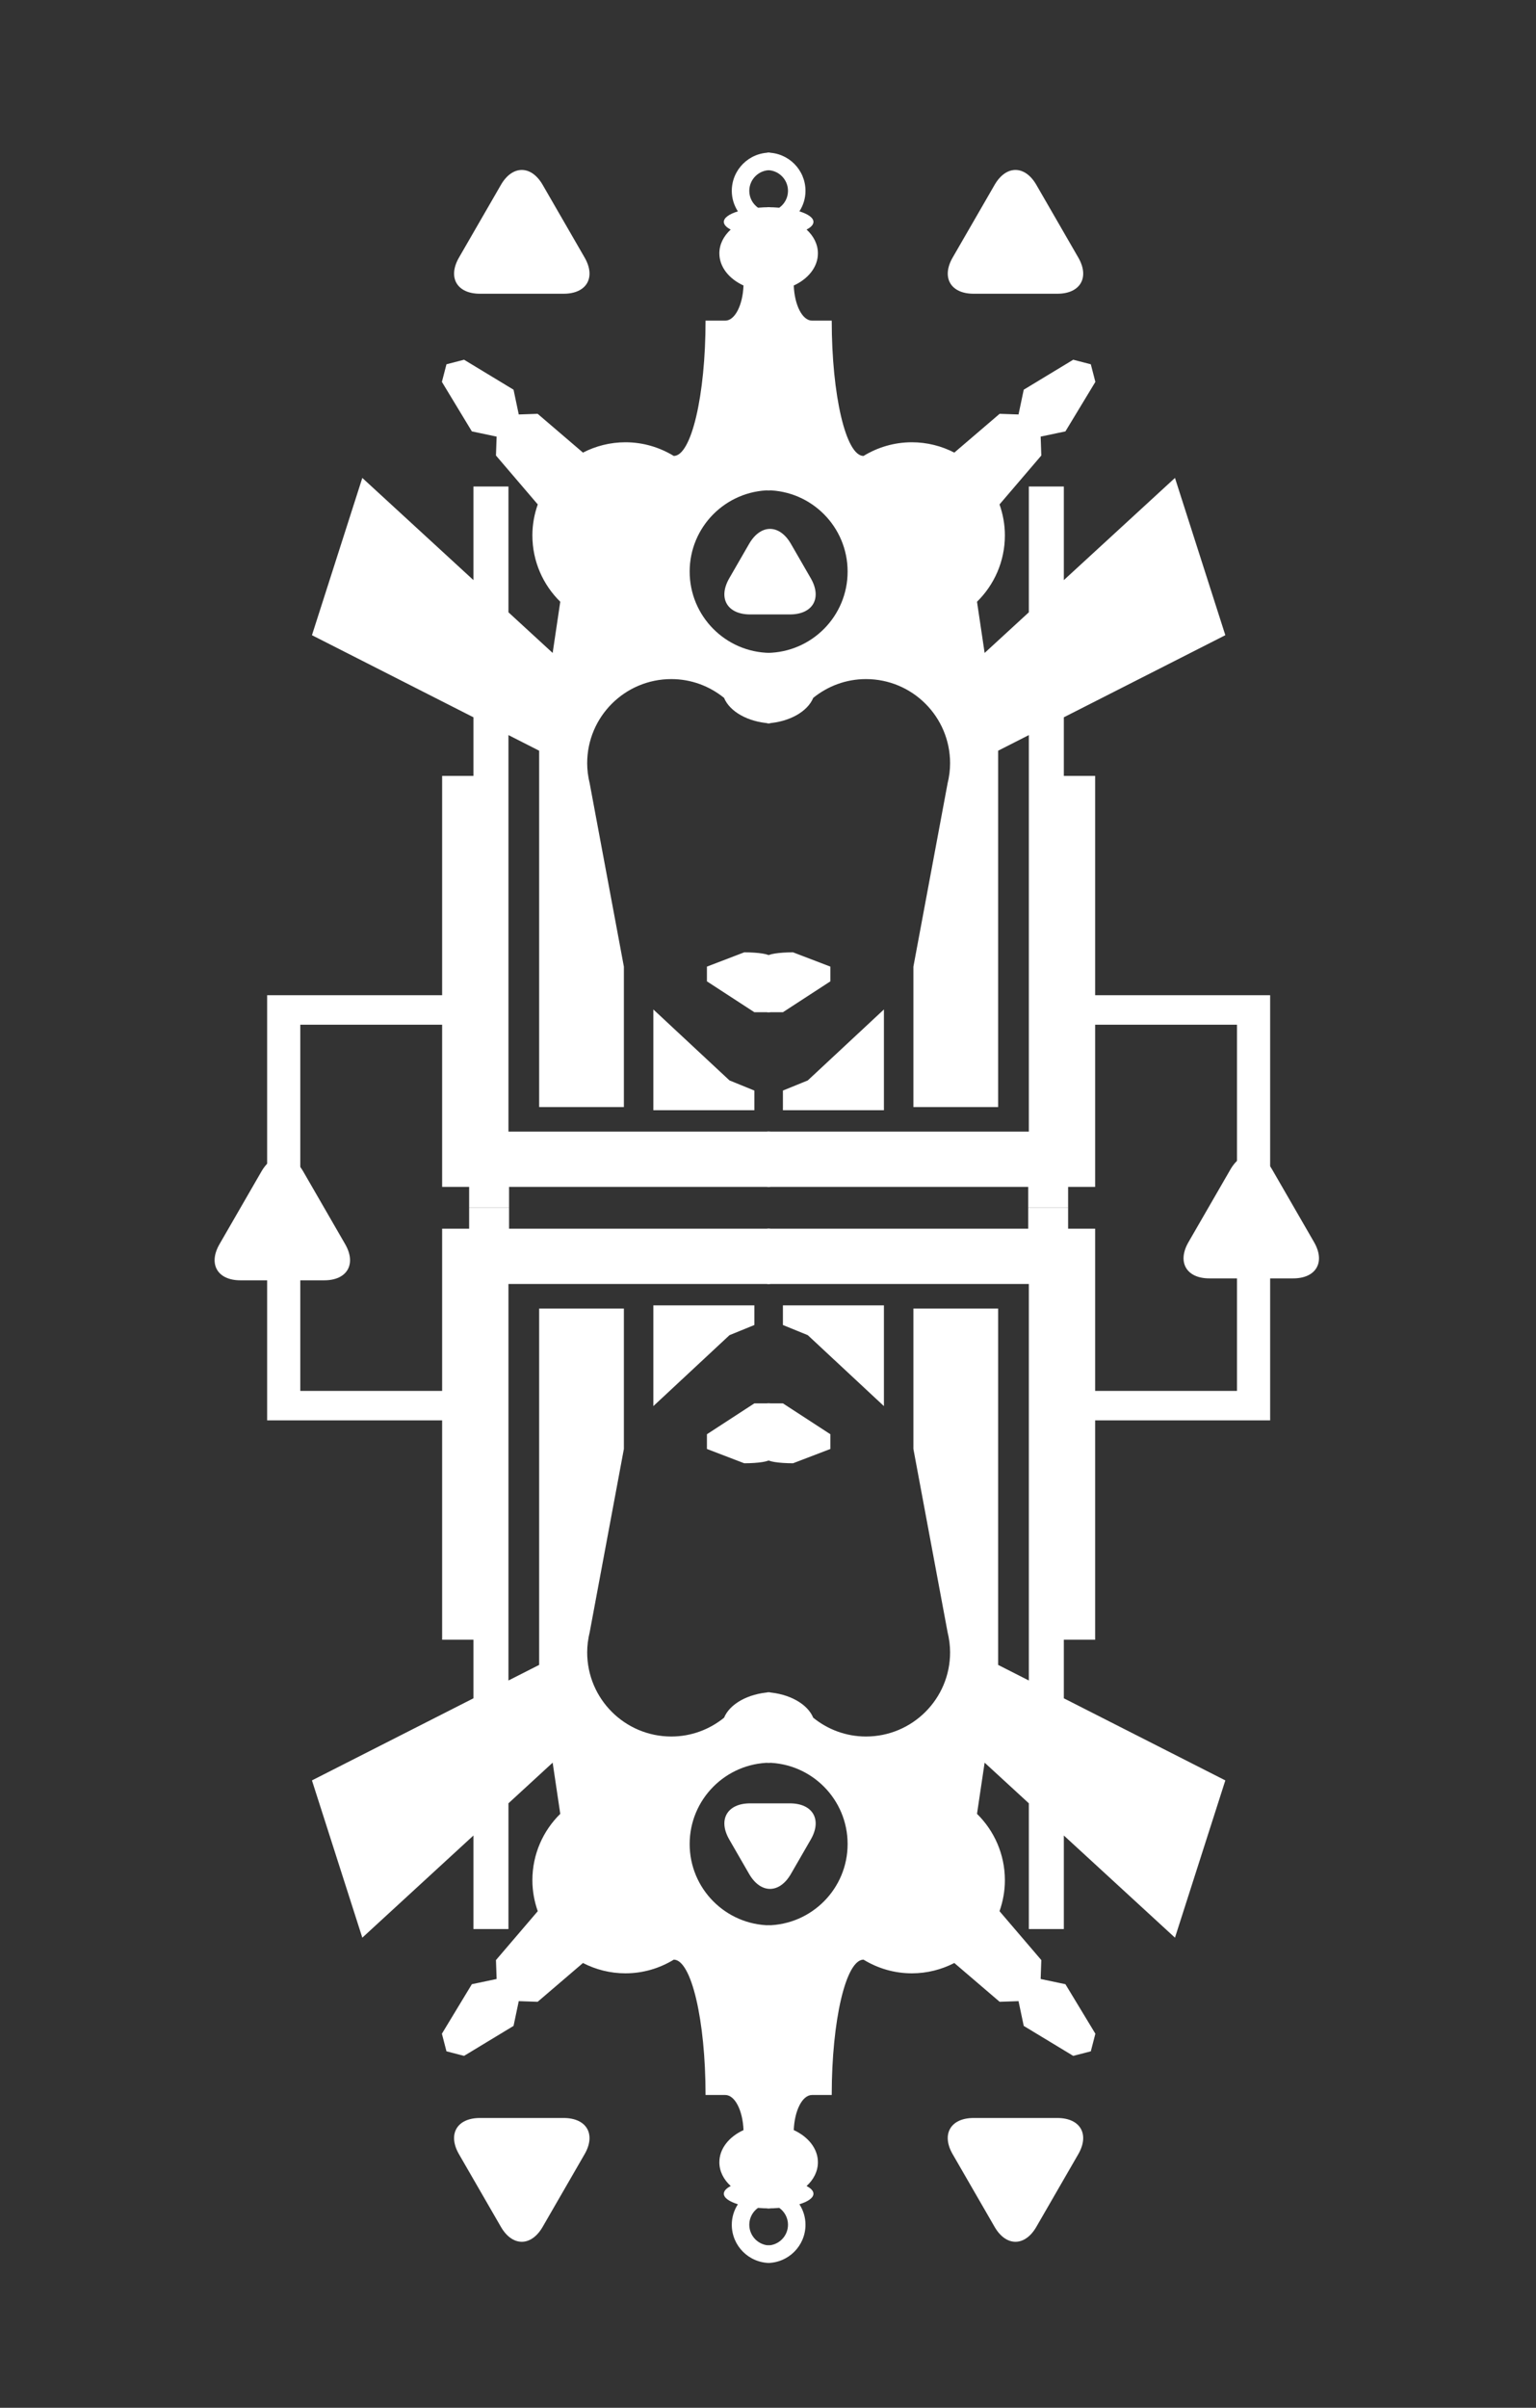 <svg width="150" height="235" viewBox="0 0 150 235" fill="none" xmlns="http://www.w3.org/2000/svg">
<rect x="0" y="0" width="150" height="235" fill="#333333" stroke="none"/>
<path d="M48.917 18.044C50.04 16.101 51.874 16.101 52.997 18.044L57.091 25.135C58.213 27.078 57.296 28.668 55.051 28.668H46.863C44.618 28.668 43.701 27.078 44.824 25.135L48.917 18.044Z" fill="white"/>
<path d="M25.531 114.335C26.654 112.392 28.489 112.392 29.611 114.335L33.705 121.426C34.827 123.369 33.91 124.959 31.666 124.959H23.477C21.233 124.959 20.315 123.369 21.438 121.426L25.531 114.335Z" fill="white"/>
<path d="M120.154 114.146C121.276 112.202 123.111 112.202 124.234 114.146L128.327 121.236C129.45 123.18 128.533 124.77 126.288 124.77H118.1C115.855 124.77 114.938 123.18 116.06 121.236L120.154 114.146Z" fill="white"/>
<path d="M73.157 53.078C74.28 51.134 76.115 51.134 77.237 53.078L79.176 56.436C80.299 58.379 79.381 59.969 77.137 59.969H73.258C71.014 59.969 70.096 58.379 71.219 56.436L73.157 53.078Z" fill="white"/>
<path d="M73.157 182.898C74.28 184.841 76.115 184.841 77.237 182.898L79.176 179.539C80.299 177.597 79.381 176.007 77.137 176.007H73.258C71.014 176.007 70.096 177.596 71.219 179.539L73.157 182.898Z" fill="white"/>
<path d="M97.128 18.044C98.25 16.101 100.085 16.101 101.208 18.044L105.301 25.135C106.424 27.078 105.506 28.668 103.262 28.668H95.073C92.829 28.668 91.912 27.078 93.034 25.135L97.128 18.044Z" fill="white"/>
<path d="M101.206 217.34C100.084 219.283 98.249 219.283 97.127 217.34L93.032 210.248C91.91 208.305 92.828 206.715 95.072 206.715H103.261C105.505 206.715 106.422 208.305 105.301 210.248L101.206 217.34Z" fill="white"/>
<path d="M52.995 217.34C51.873 219.283 50.038 219.283 48.916 217.34L44.821 210.248C43.7 208.305 44.617 206.715 46.861 206.715H55.05C57.294 206.715 58.212 208.305 57.09 210.248L52.995 217.34Z" fill="white"/>
<path d="M75.197 110.446H49.653V71.745L52.651 73.269V108.047H60.926V94.345L57.585 76.446C57.512 76.148 57.454 75.846 57.415 75.537L57.398 75.445H57.401C57.365 75.132 57.342 74.816 57.342 74.494C57.342 69.957 61.02 66.279 65.557 66.279C67.511 66.279 69.299 66.971 70.708 68.112C71.265 69.457 73.037 70.462 75.197 70.602V63.811V63.722C70.856 63.672 67.35 60.14 67.35 55.786C67.35 51.431 70.856 47.9 75.197 47.849V31.294V28.415V20.222C74.791 20.222 74.399 20.241 74.024 20.273C73.511 19.906 73.173 19.309 73.173 18.629C73.173 17.513 74.08 16.606 75.197 16.606V14.897C73.136 14.897 71.464 16.568 71.464 18.629C71.464 19.369 71.686 20.051 72.059 20.628C71.215 20.888 70.687 21.252 70.687 21.656C70.687 21.931 70.935 22.188 71.358 22.406C70.666 23.04 70.25 23.846 70.25 24.728C70.25 26.056 71.195 27.217 72.608 27.866C72.535 29.783 71.769 31.294 70.824 31.294H68.901C68.901 38.594 67.512 44.501 65.798 44.501C64.42 43.66 62.807 43.166 61.076 43.166C59.581 43.166 58.174 43.535 56.93 44.174L52.505 40.388L50.66 40.452L50.151 38.035L45.318 35.109L43.6 35.554L43.154 37.272L46.08 42.104L48.498 42.613L48.434 44.459L52.516 49.232C52.183 50.177 51.991 51.19 51.991 52.251C51.991 54.79 53.035 57.083 54.714 58.731L53.97 63.727L49.653 59.76V47.484H46.235V56.619L35.382 46.645L30.464 61.995L46.235 70.008V75.727H43.177V97.134H26.087V100.012V117.881H29.325V100.012H43.177V115.842H45.815V117.881H48.514H49.713V115.842H75.197V110.446Z" fill="white"/>
<path d="M63.804 108.357H73.668V106.438L71.24 105.449L63.804 98.523V108.357Z" fill="white"/>
<path d="M72.679 92.947L69.036 94.341V95.78L73.668 98.793H75.198V93.352C75.198 93.128 74.071 92.947 72.679 92.947Z" fill="white"/>
<path d="M74.927 110.446H100.472V71.745L97.474 73.269V108.047H89.199V94.345L92.54 76.446C92.613 76.148 92.671 75.846 92.71 75.537L92.727 75.445H92.724C92.76 75.132 92.783 74.816 92.783 74.494C92.783 69.957 89.105 66.279 84.568 66.279C82.614 66.279 80.826 66.971 79.417 68.112C78.86 69.457 77.088 70.462 74.927 70.602V63.811V63.722C79.269 63.672 82.775 60.14 82.775 55.786C82.775 51.431 79.269 47.9 74.927 47.849V31.294V28.415V20.222C75.334 20.222 75.726 20.241 76.101 20.273C76.614 19.906 76.952 19.309 76.952 18.629C76.952 17.513 76.045 16.606 74.927 16.606V14.897C76.989 14.897 78.661 16.568 78.661 18.629C78.661 19.369 78.439 20.051 78.066 20.628C78.91 20.888 79.438 21.252 79.438 21.656C79.438 21.931 79.19 22.188 78.767 22.406C79.459 23.04 79.874 23.846 79.874 24.728C79.874 26.056 78.93 27.217 77.516 27.866C77.59 29.783 78.356 31.294 79.301 31.294H81.224C81.224 38.594 82.612 44.501 84.327 44.501C85.705 43.66 87.318 43.166 89.049 43.166C90.544 43.166 91.951 43.535 93.195 44.174L97.62 40.388L99.465 40.452L99.974 38.035L104.807 35.109L106.525 35.554L106.97 37.272L104.045 42.104L101.627 42.613L101.691 44.459L97.609 49.232C97.942 50.177 98.133 51.19 98.133 52.251C98.133 54.79 97.089 57.083 95.411 58.731L96.155 63.727L100.472 59.76V47.484H103.89V56.619L114.743 46.645L119.661 61.995L103.89 70.008V75.727H106.948V97.134H124.038V100.012V117.881H120.8V100.012H106.948V115.842H104.309V117.881H101.611H100.412V115.842H74.927V110.446Z" fill="white"/>
<path d="M86.32 108.357H76.457V106.438L78.885 105.449L86.32 98.523V108.357Z" fill="white"/>
<path d="M77.446 92.947L81.089 94.341V95.78L76.457 98.793H74.927V93.352C74.927 93.128 76.054 92.947 77.446 92.947Z" fill="white"/>
<path d="M75.197 125.317H49.653V164.017L52.651 162.494V127.715H60.926V141.417L57.585 159.316C57.512 159.614 57.454 159.916 57.415 160.226L57.398 160.318H57.401C57.365 160.63 57.342 160.947 57.342 161.268C57.342 165.806 61.02 169.483 65.557 169.483C67.511 169.483 69.299 168.791 70.708 167.65C71.265 166.305 73.037 165.301 75.197 165.16V171.952V172.04C70.856 172.09 67.35 175.622 67.35 179.976C67.35 184.331 70.856 187.862 75.197 187.913V204.469V207.347V215.54C74.791 215.54 74.399 215.522 74.024 215.489C73.511 215.856 73.173 216.454 73.173 217.133C73.173 218.25 74.08 219.156 75.197 219.156V220.865C73.136 220.865 71.464 219.194 71.464 217.133C71.464 216.393 71.686 215.711 72.059 215.135C71.215 214.874 70.687 214.51 70.687 214.106C70.687 213.832 70.935 213.575 71.358 213.357C70.666 212.723 70.25 211.916 70.25 211.035C70.25 209.706 71.195 208.546 72.608 207.897C72.535 205.98 71.769 204.469 70.824 204.469H68.901C68.901 197.169 67.512 191.262 65.798 191.262C64.42 192.102 62.807 192.596 61.076 192.596C59.581 192.596 58.174 192.227 56.93 191.588L52.505 195.374L50.66 195.311L50.151 197.728L45.318 200.653L43.6 200.208L43.154 198.49L46.08 193.658L48.498 193.149L48.434 191.303L52.516 186.531C52.183 185.585 51.991 184.572 51.991 183.511C51.991 180.973 53.035 178.679 54.714 177.031L53.97 172.035L49.653 176.002V188.278H46.235V179.144L35.382 189.117L30.464 173.767L46.235 165.754V160.036H43.177V138.629H26.087V135.75V117.881H29.325V135.75H43.177V119.92H45.815V117.881H48.514H49.713V119.92H75.197V125.317Z" fill="white"/>
<path d="M63.804 127.402H73.668V129.321L71.24 130.311L63.804 137.236V127.402Z" fill="white"/>
<path d="M72.679 142.814L69.036 141.42V139.981L73.668 136.968H75.198V142.409C75.198 142.633 74.071 142.814 72.679 142.814Z" fill="white"/>
<path d="M74.927 125.317H100.472V164.017L97.474 162.494V127.715H89.199V141.417L92.54 159.316C92.613 159.614 92.671 159.916 92.71 160.226L92.727 160.318H92.724C92.76 160.63 92.783 160.947 92.783 161.268C92.783 165.806 89.105 169.483 84.568 169.483C82.614 169.483 80.826 168.791 79.417 167.65C78.86 166.305 77.088 165.301 74.927 165.16V171.952V172.04C79.269 172.09 82.775 175.622 82.775 179.976C82.775 184.331 79.269 187.862 74.927 187.913V204.469V207.347V215.54C75.334 215.54 75.726 215.522 76.101 215.489C76.614 215.856 76.952 216.454 76.952 217.133C76.952 218.25 76.045 219.156 74.927 219.156V220.865C76.989 220.865 78.661 219.194 78.661 217.133C78.661 216.393 78.439 215.711 78.066 215.135C78.91 214.874 79.438 214.51 79.438 214.106C79.438 213.832 79.19 213.575 78.767 213.357C79.459 212.723 79.874 211.916 79.874 211.035C79.874 209.706 78.93 208.546 77.516 207.897C77.59 205.98 78.356 204.469 79.301 204.469H81.224C81.224 197.169 82.612 191.262 84.327 191.262C85.705 192.102 87.318 192.596 89.049 192.596C90.544 192.596 91.951 192.227 93.195 191.588L97.62 195.374L99.465 195.311L99.974 197.728L104.807 200.653L106.525 200.208L106.97 198.49L104.045 193.658L101.627 193.149L101.691 191.303L97.609 186.531C97.942 185.585 98.133 184.572 98.133 183.511C98.133 180.973 97.089 178.679 95.411 177.031L96.155 172.035L100.472 176.002V188.278H103.89V179.144L114.743 189.117L119.661 173.767L103.89 165.754V160.036H106.948V138.629H124.038V135.75V117.881H120.8V135.75H106.948V119.92H104.309V117.881H101.611H100.412V119.92H74.927V125.317Z" fill="white"/>
<path d="M86.32 127.402H76.457V129.321L78.885 130.311L86.32 137.236V127.402Z" fill="white"/>
<path d="M77.446 142.814L81.089 141.42V139.981L76.457 136.968H74.927V142.409C74.927 142.633 76.054 142.814 77.446 142.814Z" fill="white"/>
</svg>
